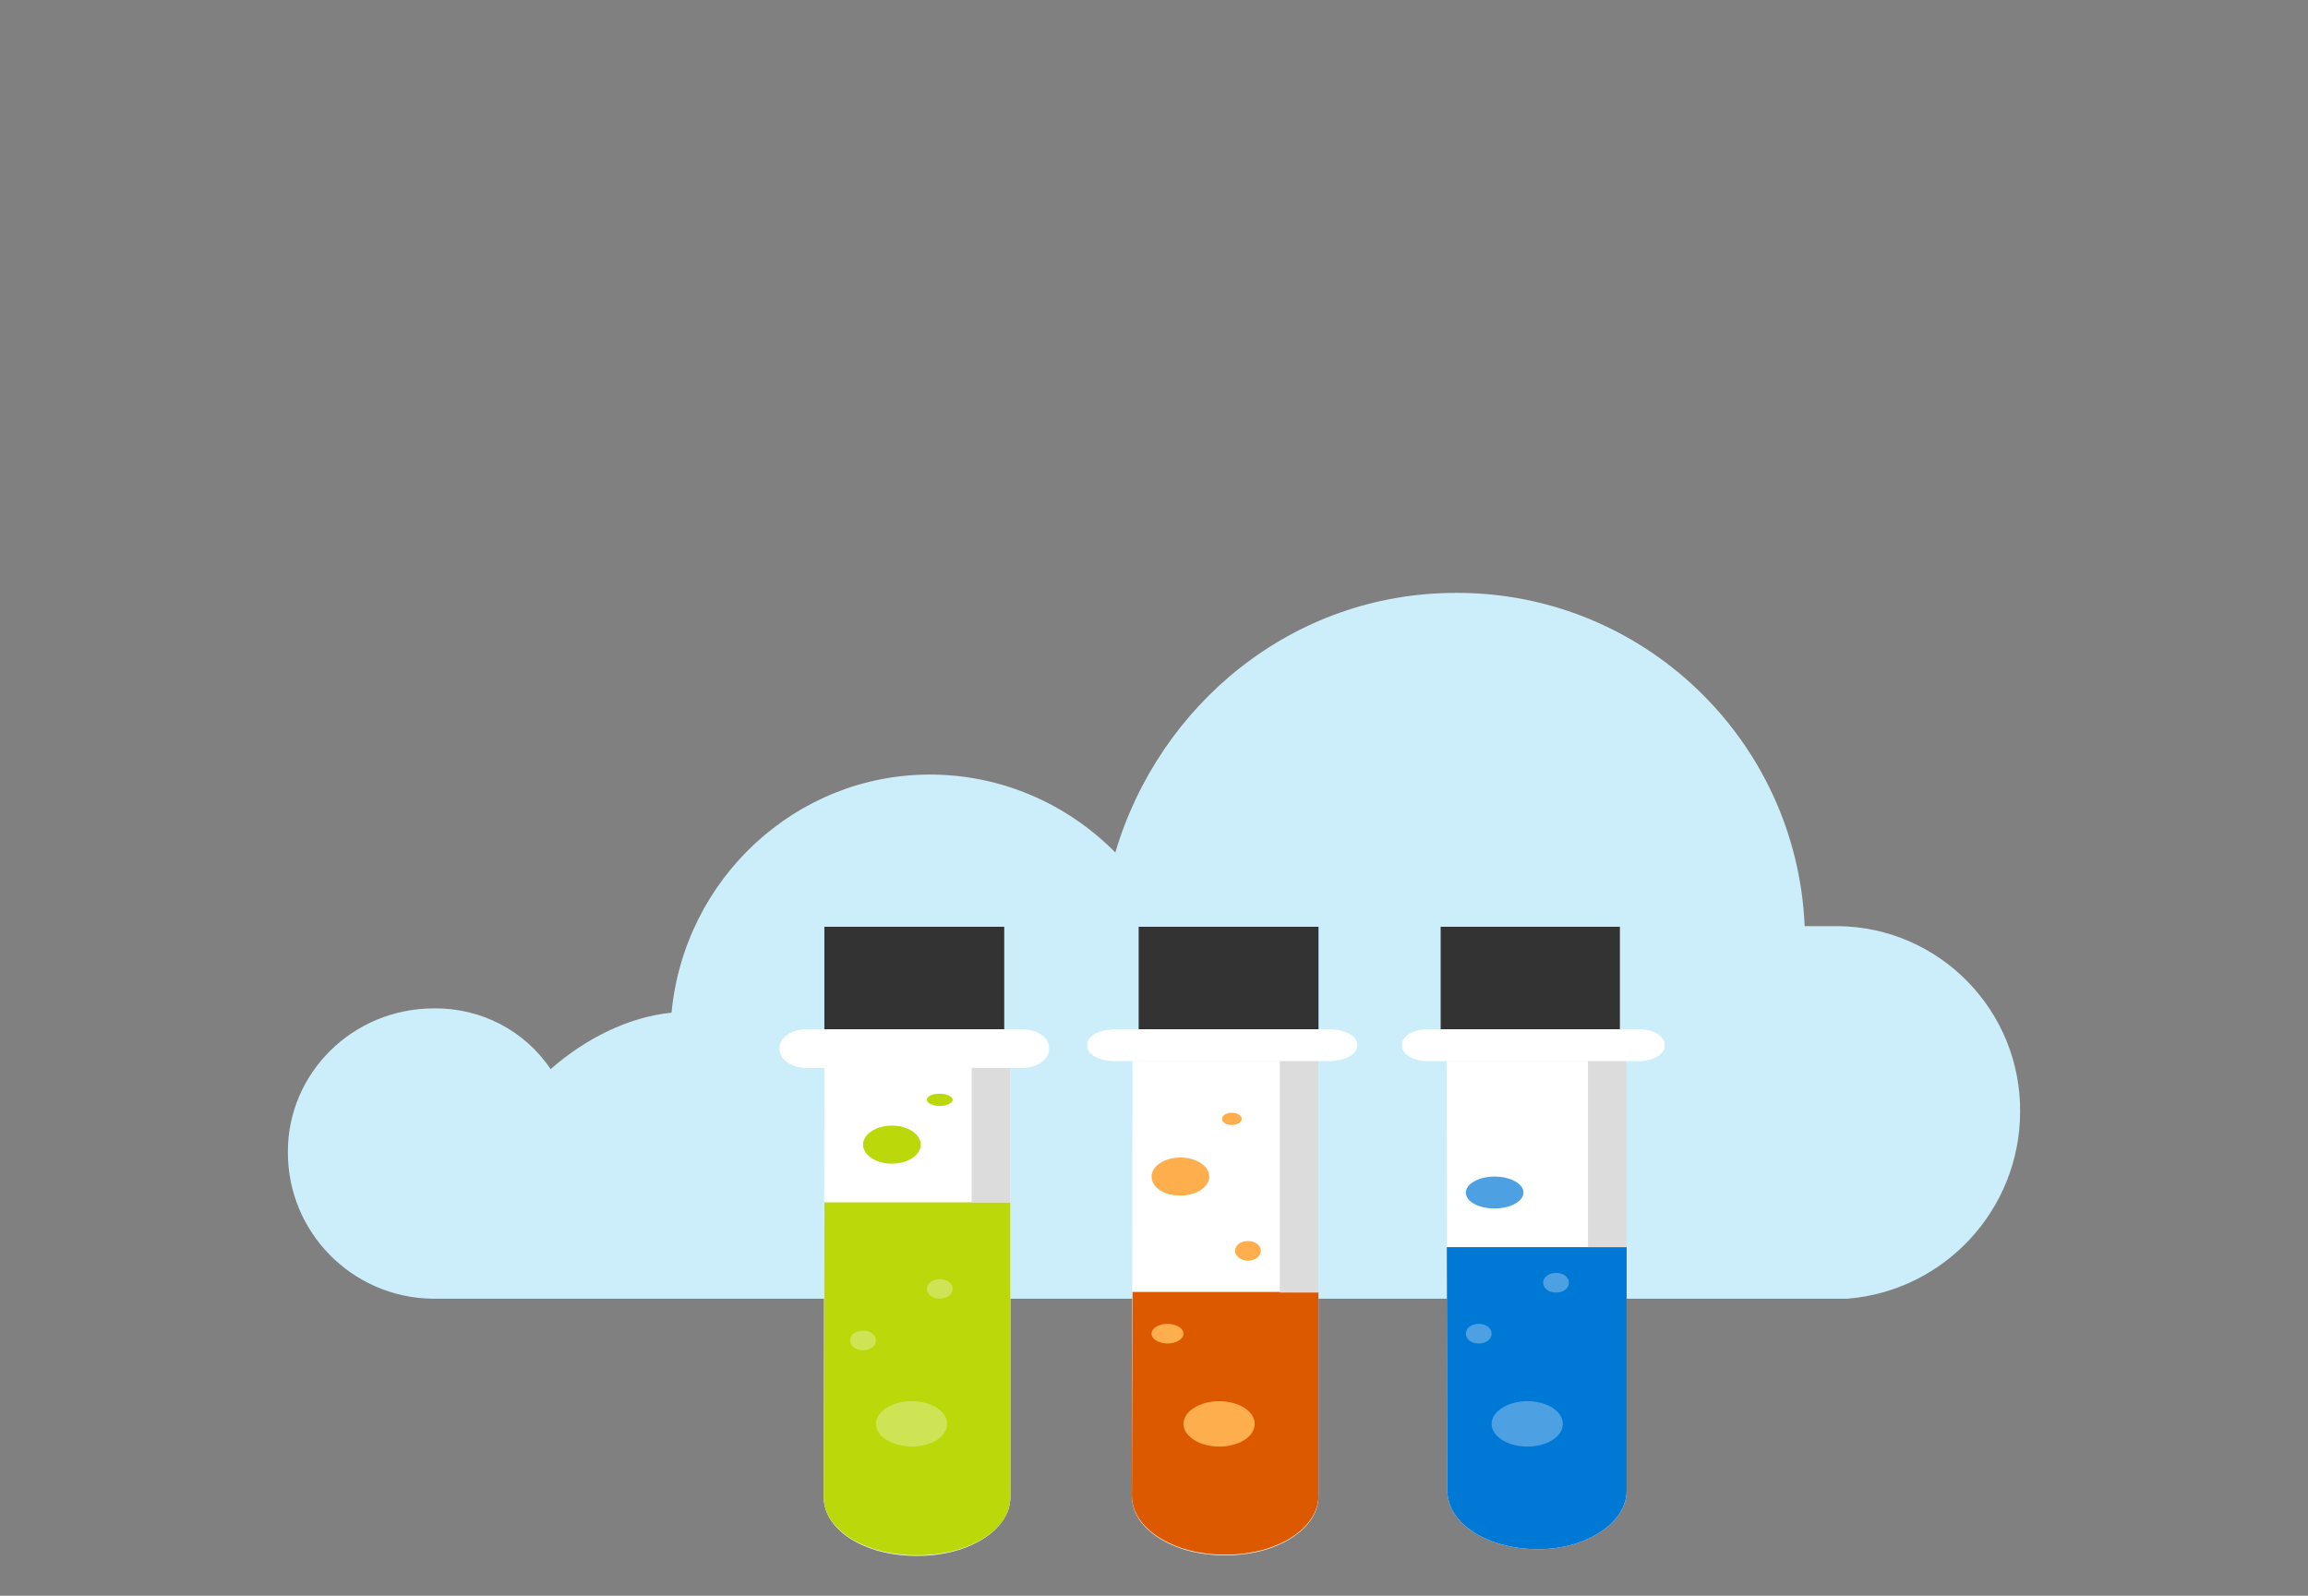 ﻿<?xml version="1.0" encoding="utf-8"?>
<!-- Generator: Adobe Illustrator 21.1.0, SVG Export Plug-In . SVG Version: 6.00 Build 0)  -->
<svg version="1.1" id="Layer_1" xmlns="http://www.w3.org/2000/svg" xmlns:xlink="http://www.w3.org/1999/xlink" x="0px" y="0px" viewBox="0 0 376 260" style="enable-background:new 0 0 376 260;" xml:space="preserve">
<rect x="0" y="0" width="376" height="260" fill="#808080" stroke="none"/>
<style type="text/css">
	.st0{fill:#CCEEFB;}
	.st1{fill:#333333;}
	.st2{fill:#FFFFFF;}
	.st3{fill:#BAD80A;}
	.st4{fill:#DCDCDC;}
	.st5{fill:#CFE454;}
	.st6{fill:#DD5900;}
	.st7{fill:#FFAE4D;}
	.st8{fill:#0078D6;}
	.st9{fill:#4DA1E2;}
</style>

<g id="Layer_2">
	<g id="Layer_1-2">
		<path class="st0" d="M298.9,150.9H294c-1.3-30.4-26.4-54.4-56.8-54.3c-26.7,0-48.4,18.3-55.5,42.3c-8-8.1-18.8-12.7-30.2-12.7    c-21.8,0-40,16.9-42.1,38.8c-7,0.7-14,4.2-19.7,9.2c-4.2-6.3-11.4-10-19-9.9c-13.3,0-23.8,10.6-23.8,23.3    c-0.1,13.1,10.4,23.8,23.5,24c0.1,0,0.3,0,0.4,0H301c15.8-1.3,28-14.5,28.1-30.3c0.2-16.6-13.1-30.2-29.6-30.4    C299.3,150.9,299.1,150.9,298.9,150.9z" />
		<polygon class="st1" points="134.3,151 163.6,151 163.6,167.7 134.3,167.7 134.3,151   " />
		<path class="st2" d="M166.6,167.7h-35.3c-2.4,0-4.3,1.4-4.3,3v0.3c0,1.6,2,3,4.3,3h35.3c2.3,0,4.3-1.4,4.3-3v-0.3    C170.9,169,168.9,167.7,166.6,167.7" />
		<path class="st2" d="M134.3,174h30.3v70c0,5.2-6.7,9.5-15,9.5h-0.4c-8.3,0-15-4.2-15-9.5L134.3,174" />
		<path class="st3" d="M134.3,195.9h30.3V244c0,5.2-6.7,9.4-15,9.4h-0.4c-8.3,0-15-4.2-15-9.4L134.3,195.9" />
		<polygon class="st4" points="158.3,174 164.6,174 164.6,195.9 158.3,195.9 158.3,174   " />
		<path class="st3" d="M140.6,186.5c0-1.7,2.1-3.1,4.7-3.1s4.7,1.4,4.7,3.1c0,1.7-2.1,3.1-4.7,3.1    C142.7,189.6,140.6,188.2,140.6,186.5L140.6,186.5z" />
		<path class="st5" d="M142.7,232c0-2,2.6-3.7,5.8-3.7c3.2,0,5.8,1.6,5.8,3.7s-2.6,3.7-5.8,3.7C145.2,235.6,142.7,234,142.7,232z" />
		<path class="st5" d="M151,210c0-0.9,0.9-1.6,2.1-1.6s2.1,0.7,2.1,1.6c0,0.9-0.9,1.6-2.1,1.6S151,210.9,151,210z" />
		<path class="st3" d="M151,179.2c0-0.6,0.9-1,2.1-1s2.1,0.5,2.1,1s-0.9,1-2.1,1S151,179.7,151,179.2z" />
		<path class="st5" d="M138.5,218.4c0-0.9,0.9-1.6,2.1-1.6s2.1,0.7,2.1,1.6c0,0.9-0.9,1.6-2.1,1.6S138.5,219.3,138.5,218.4z" />
		<polygon class="st1" points="185.5,151 214.8,151 214.8,168.7 185.5,168.7 185.5,151   " />
		<path class="st2" d="M216.4,167.7h-34.6c-2.7,0-4.7,1.1-4.7,2.5v0.2c0,1.4,1.9,2.5,4.7,2.5h34.6c2.7,0,4.7-1.1,4.7-2.5v-0.2    C221.1,168.8,219.1,167.7,216.4,167.7" />
		<path class="st2" d="M184.5,172.9h30.3v70.9c0,5.3-6.7,9.6-15,9.6h-0.4c-8.3,0-15-4.3-15-9.6L184.5,172.9" />
		<path class="st6" d="M184.5,210.5h30.3v33.2c0,5.3-6.7,9.6-15,9.6h-0.4c-8.3,0-15-4.3-15-9.6L184.5,210.5" />
		<polygon class="st4" points="208.5,172.9 214.8,172.9 214.8,210.6 208.5,210.6 208.5,172.9   " />
		<path class="st7" d="M187.6,191.7c0-1.7,2.1-3.1,4.7-3.1s4.7,1.4,4.7,3.1c0,1.7-2.1,3.1-4.7,3.1S187.6,193.5,187.6,191.7z" />
		<path class="st7" d="M192.8,232c0-2,2.6-3.7,5.8-3.7s5.8,1.6,5.8,3.7s-2.6,3.7-5.8,3.7S192.8,234,192.8,232z" />
		<path class="st7" d="M201.2,203.8c0-0.9,0.9-1.6,2.1-1.6s2.1,0.7,2.1,1.6c0,0.9-0.9,1.6-2.1,1.6S201.2,204.6,201.2,203.8z" />
		<path class="st7" d="M199.1,182.3c0-0.6,0.7-1,1.6-1s1.6,0.5,1.6,1s-0.7,1-1.6,1S199.1,182.9,199.1,182.3z" />
		<path class="st7" d="M187.6,217.3c0-0.9,1.2-1.6,2.6-1.6s2.6,0.7,2.6,1.6c0,0.9-1.2,1.6-2.6,1.6S187.6,218.2,187.6,217.3z" />
		<polygon class="st1" points="234.7,151 263.9,151 263.9,168.7 234.7,168.7 234.7,151   " />
		<path class="st2" d="M267,167.7h-34.4c-2.3,0-4.2,1.1-4.2,2.5v0.2c0,1.4,1.9,2.5,4.2,2.5H267c2.3,0,4.2-1.1,4.2-2.5v-0.2    C271.2,168.8,269.3,167.7,267,167.7" />
		<path class="st2" d="M235.7,172.9H265v70c0,5.2-6.6,9.5-14.2,9.5h-0.4c-8.1,0-14.6-4.2-14.6-9.5L235.7,172.9" />
		<path class="st8" d="M235.7,203.2H265v39.7c0,5.2-6.6,9.5-14.2,9.5h-0.4c-8.1,0-14.6-4.2-14.6-9.5L235.7,203.2" />
		<polygon class="st4" points="258.7,172.9 265,172.9 265,203.2 258.7,203.2 258.7,172.9   " />
		<path class="st9" d="M238.8,194.3c0-1.4,2.1-2.6,4.7-2.6s4.7,1.2,4.7,2.6s-2.1,2.6-4.7,2.6S238.8,195.8,238.8,194.3z" />
		<path class="st9" d="M243,232c0-2,2.6-3.7,5.8-3.7s5.8,1.6,5.8,3.7s-2.6,3.7-5.8,3.7S243,234,243,232z" />
		<path class="st9" d="M251.4,209c0-0.9,0.9-1.6,2.1-1.6s2.1,0.7,2.1,1.6c0,0.9-0.9,1.6-2.1,1.6S251.4,209.9,251.4,209z" />
		<path class="st9" d="M238.8,217.3c0-0.9,0.9-1.6,2.1-1.6s2.1,0.7,2.1,1.6c0,0.9-0.9,1.6-2.1,1.6S238.8,218.2,238.8,217.3z" />
	</g>
</g>
</svg>